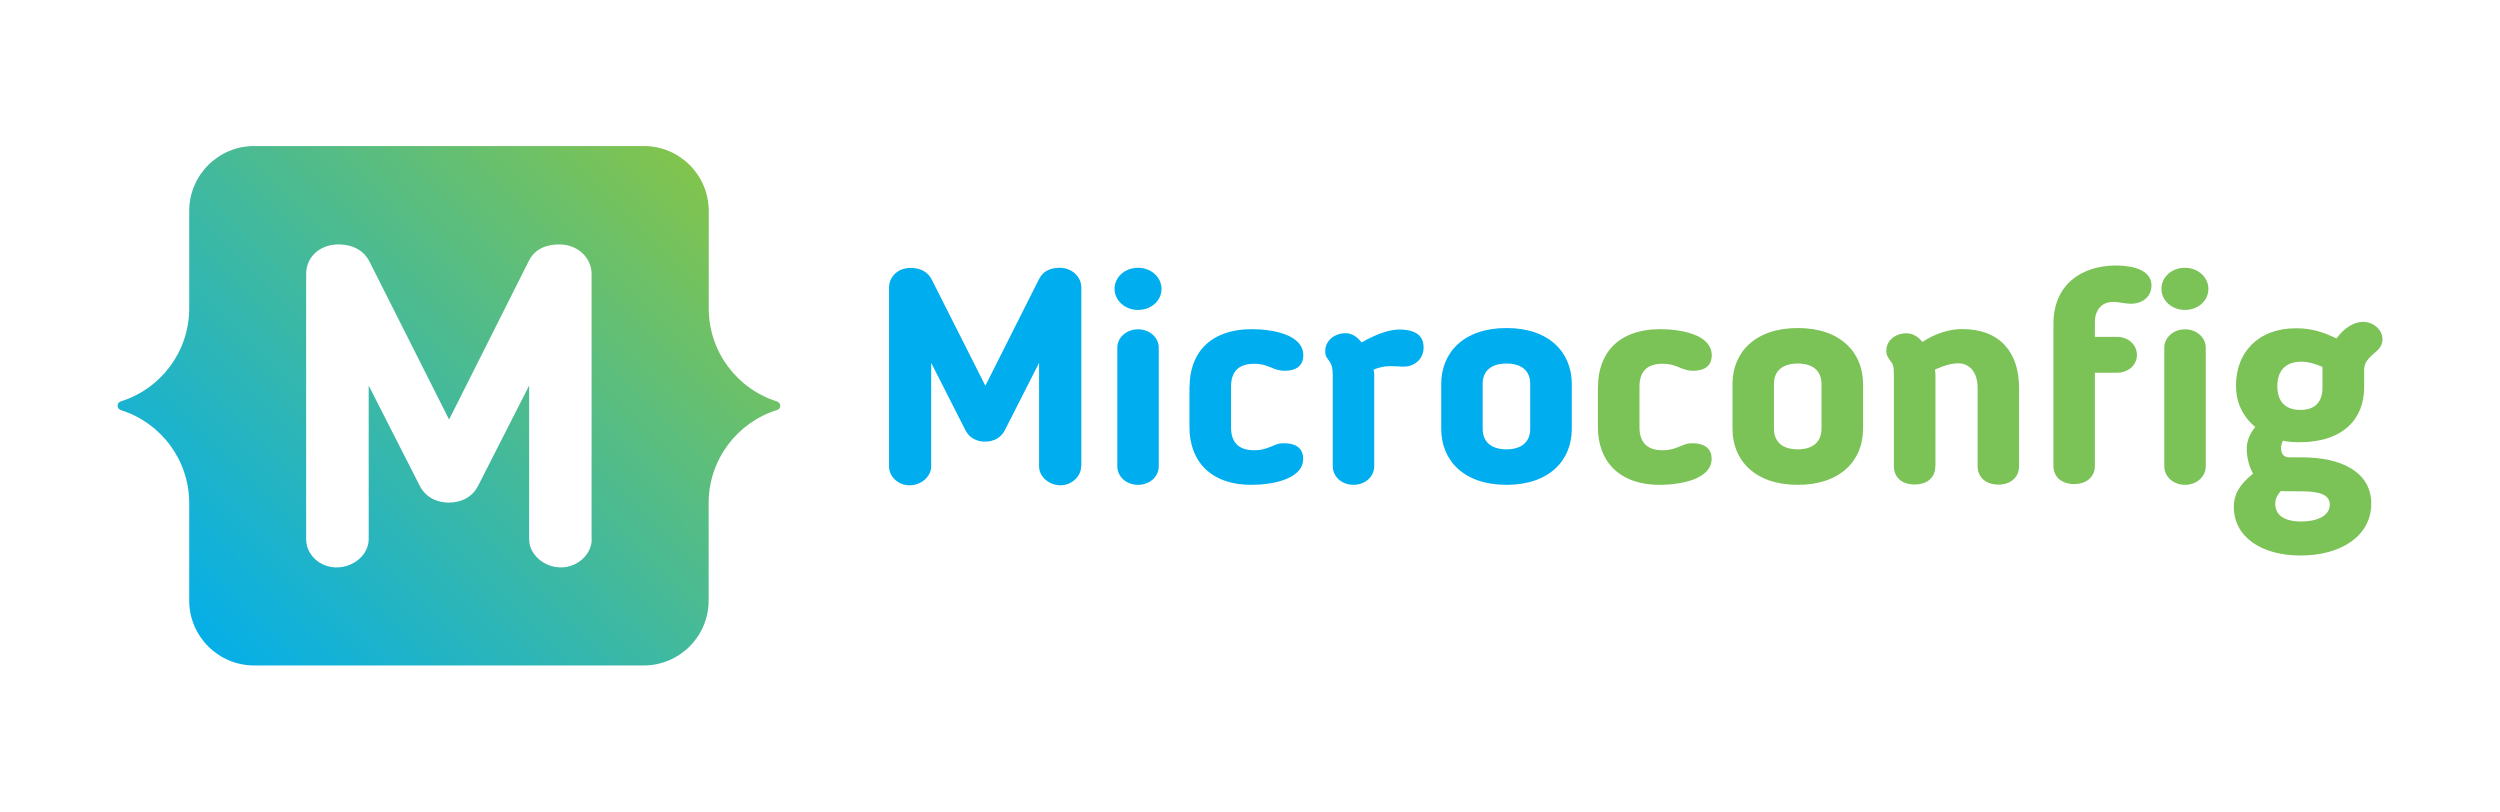 <?xml version="1.0" encoding="utf-8"?>
<!-- Generator: Adobe Illustrator 24.0.1, SVG Export Plug-In . SVG Version: 6.00 Build 0)  -->
<svg version="1.1" id="Layer_1" xmlns="http://www.w3.org/2000/svg" xmlns:xlink="http://www.w3.org/1999/xlink" x="0px" y="0px"
	 viewBox="0 0 218.27 70.87" style="enable-background:new 0 0 218.27 70.87;" xml:space="preserve">
<style type="text/css">
	.st0{fill:url(#SVGID_1_);}
	.st1{fill:#00AEEF;}
	.st2{fill:#7BC257;}
</style>
<g>
	<linearGradient id="SVGID_1_" gradientUnits="userSpaceOnUse" x1="16.244" y1="58.262" x2="64.287" y2="10.478">
		<stop  offset="0" style="stop-color:#00AEEF"/>
		<stop  offset="1" style="stop-color:#8DC63F"/>
	</linearGradient>
	<path class="st0" d="M67.84,35.05c-3.45-1.08-5.96-4.31-5.96-8.12v-8.51c0-3.13-2.54-5.67-5.67-5.67H22.19
		c-3.13,0-5.67,2.54-5.67,5.67v8.5c0,3.81-2.51,7.04-5.96,8.12c-0.39,0.12-0.39,0.65,0,0.77c3.45,1.08,5.96,4.31,5.96,8.12v8.5
		c0,3.13,2.54,5.67,5.67,5.67H56.2c3.13,0,5.67-2.54,5.67-5.67v-8.51c0-3.81,2.51-7.04,5.96-8.12
		C68.22,35.7,68.22,35.17,67.84,35.05z M51.66,47.08c0,1.33-1.25,2.46-2.69,2.46c-1.48,0-2.77-1.13-2.77-2.46V33.66l-4.45,8.74
		c-0.51,1.01-1.48,1.48-2.57,1.48c-1.05,0-2.03-0.47-2.54-1.48l-4.45-8.74v13.42c0,1.33-1.29,2.46-2.81,2.46
		c-1.48,0-2.65-1.13-2.65-2.46V23.91c0-1.48,1.21-2.57,2.81-2.57c1.25,0,2.22,0.51,2.73,1.52l6.94,13.77l6.94-13.81
		c0.55-1.13,1.6-1.48,2.69-1.48c1.6,0,2.81,1.17,2.81,2.57V47.08z"/>
	<g>
		<path class="st1" d="M94.39,40.72c0,0.89-0.84,1.65-1.81,1.65c-1,0-1.86-0.76-1.86-1.65v-9.04l-2.99,5.88c-0.34,0.68-1,1-1.73,1
			c-0.71,0-1.37-0.32-1.71-1l-2.99-5.88v9.04c0,0.89-0.87,1.65-1.89,1.65c-1,0-1.79-0.76-1.79-1.65v-15.6c0-1,0.81-1.73,1.89-1.73
			c0.84,0,1.5,0.34,1.84,1.02l4.68,9.27l4.68-9.3c0.37-0.76,1.08-1,1.81-1c1.08,0,1.89,0.79,1.89,1.73V40.72z"/>
		<path class="st1" d="M99.36,27.06c-1.16,0-2.05-0.84-2.05-1.84c0-1.02,0.89-1.84,2.05-1.84c1.16,0,2.05,0.84,2.05,1.84
			C101.41,26.25,100.52,27.06,99.36,27.06z M101.17,40.7c0,0.92-0.79,1.63-1.81,1.63c-1.02,0-1.81-0.71-1.81-1.63V30.35
			c0-0.87,0.79-1.6,1.81-1.6c1.02,0,1.81,0.73,1.81,1.6V40.7z"/>
		<path class="st1" d="M103.86,33.76c0-2.81,1.68-5.02,5.44-5.02c1.55,0,4.49,0.37,4.49,2.29c0,0.63-0.32,1.34-1.63,1.34
			c-0.26,0-0.5-0.03-0.87-0.16c-0.55-0.21-0.97-0.45-1.79-0.45c-1.44,0-2.02,0.76-2.02,2v3.55c0,1.23,0.58,2,2.02,2
			c0.81,0,1.26-0.24,1.79-0.45c0.26-0.11,0.45-0.16,0.81-0.16c1.37,0,1.68,0.74,1.68,1.34c0,1.89-2.94,2.29-4.52,2.29
			c-3.7,0-5.41-2.21-5.41-5.02V33.76z"/>
		<path class="st1" d="M119.93,32.27c0.03,0.18,0.05,0.34,0.05,0.5v7.93c0,0.92-0.79,1.63-1.81,1.63c-1.02,0-1.81-0.71-1.81-1.63
			v-7.93c0-0.6-0.08-0.92-0.29-1.23c-0.21-0.26-0.37-0.47-0.37-0.87c0-0.95,0.84-1.58,1.79-1.58c0.55,0,1.02,0.34,1.39,0.81
			c1.21-0.71,2.42-1.13,3.26-1.13c1.65,0,2.15,0.68,2.15,1.58c0,1.02-0.84,1.71-1.84,1.66C121.32,31.95,120.85,31.9,119.93,32.27z"
			/>
		<path class="st1" d="M125.83,37.44v-3.91c0-2.76,1.97-4.89,5.7-4.89c3.73,0,5.7,2.13,5.7,4.89v3.91c0,2.76-1.97,4.89-5.7,4.89
			C127.8,42.33,125.83,40.2,125.83,37.44z M133.6,37.44V33.5c0-1.08-0.71-1.76-2.07-1.76c-1.37,0-2.08,0.68-2.08,1.76v3.94
			c0,1.1,0.71,1.79,2.08,1.79C132.89,39.23,133.6,38.54,133.6,37.44z"/>
		<path class="st2" d="M139.52,33.76c0-2.81,1.68-5.02,5.44-5.02c1.55,0,4.49,0.37,4.49,2.29c0,0.63-0.32,1.34-1.63,1.34
			c-0.26,0-0.5-0.03-0.87-0.16c-0.55-0.21-0.97-0.45-1.79-0.45c-1.45,0-2.02,0.76-2.02,2v3.55c0,1.23,0.58,2,2.02,2
			c0.81,0,1.26-0.24,1.79-0.45c0.26-0.11,0.45-0.16,0.81-0.16c1.37,0,1.68,0.74,1.68,1.34c0,1.89-2.94,2.29-4.52,2.29
			c-3.7,0-5.41-2.21-5.41-5.02V33.76z"/>
		<path class="st2" d="M151.26,37.44v-3.91c0-2.76,1.97-4.89,5.7-4.89c3.73,0,5.7,2.13,5.7,4.89v3.91c0,2.76-1.97,4.89-5.7,4.89
			C153.23,42.33,151.26,40.2,151.26,37.44z M159.03,37.44V33.5c0-1.08-0.71-1.76-2.07-1.76c-1.37,0-2.08,0.68-2.08,1.76v3.94
			c0,1.1,0.71,1.79,2.08,1.79C158.32,39.23,159.03,38.54,159.03,37.44z"/>
		<path class="st2" d="M168.97,40.7c0,0.89-0.6,1.6-1.81,1.6c-1.21,0-1.81-0.71-1.81-1.6v-7.96c0-0.87-0.11-0.95-0.21-1.1
			c-0.37-0.5-0.45-0.68-0.45-1.02c0-0.87,0.76-1.52,1.76-1.52c0.55,0,1.02,0.29,1.39,0.76c1.18-0.79,2.42-1.13,3.47-1.13
			c3.31,0,4.97,2.05,4.97,5.12v6.86c0,0.89-0.66,1.6-1.81,1.6c-1.16,0-1.81-0.71-1.81-1.6v-6.86c0-1.31-0.66-2.13-1.71-2.13
			c-0.55,0-1.21,0.18-2.02,0.55c0.03,0.18,0.05,0.34,0.05,0.5V40.7z"/>
		<path class="st2" d="M179.28,28.3c0-3.47,2.44-5.07,5.36-5.12c0.68,0,3.2,0.03,3.2,1.76c0,1-0.84,1.58-1.79,1.58
			c-0.5,0-1.05-0.16-1.55-0.16c-1.1,0-1.6,0.81-1.6,1.76v1.29h1.94c0.97,0,1.73,0.68,1.73,1.58c0,0.89-0.76,1.55-1.73,1.55h-1.94
			v8.14c0,0.89-0.66,1.58-1.81,1.58c-1.16,0-1.81-0.68-1.81-1.58V28.3z M190.76,27.06c-1.16,0-2.05-0.84-2.05-1.84
			c0-1.02,0.89-1.84,2.05-1.84c1.16,0,2.05,0.84,2.05,1.84C192.81,26.25,191.92,27.06,190.76,27.06z M192.58,40.7
			c0,0.92-0.79,1.63-1.81,1.63c-1.02,0-1.81-0.71-1.81-1.63V30.35c0-0.87,0.79-1.6,1.81-1.6c1.02,0,1.81,0.73,1.81,1.6V40.7z"/>
		<path class="st2" d="M196.71,41.35c-0.42-0.73-0.55-1.6-0.55-2.15c0-0.6,0.18-1.23,0.74-1.92c-1.13-0.95-1.68-2.18-1.68-3.63
			c0-2.84,1.89-4.99,5.25-4.99c1.34,0,2.39,0.34,3.52,0.89c0.71-0.97,1.58-1.45,2.31-1.45c0.89,0,1.71,0.66,1.71,1.52
			c0,0.45-0.24,0.79-0.42,0.95c-0.92,0.81-1.18,1.05-1.18,1.79v1.47c0,2.71-1.81,4.78-5.65,4.78c-0.42,0-0.97-0.03-1.45-0.13
			c-0.13,0.34-0.16,0.42-0.16,0.61c0,0.73,0.42,0.84,0.74,0.84h1.1c3.41,0,6.04,1.26,6.04,4.05c0,2.78-2.6,4.52-6.17,4.52
			c-3.44,0-5.83-1.63-5.83-4.26C195.03,43.22,195.47,42.35,196.71,41.35z M199.12,42.88c-0.32,0.39-0.47,0.68-0.47,1.1
			c0,0.97,0.74,1.55,2.26,1.55c1.5,0,2.5-0.55,2.5-1.47c0-0.79-0.74-1.16-2.36-1.16L199.12,42.88z M200.91,31.58
			c-1.34,0-2.08,0.76-2.08,2.13c0,1.26,0.61,2.08,2.02,2.08c1.31,0,1.92-0.74,1.92-1.92v-1.84
			C202.09,31.74,201.51,31.58,200.91,31.58z"/>
	</g>
</g>
</svg>

